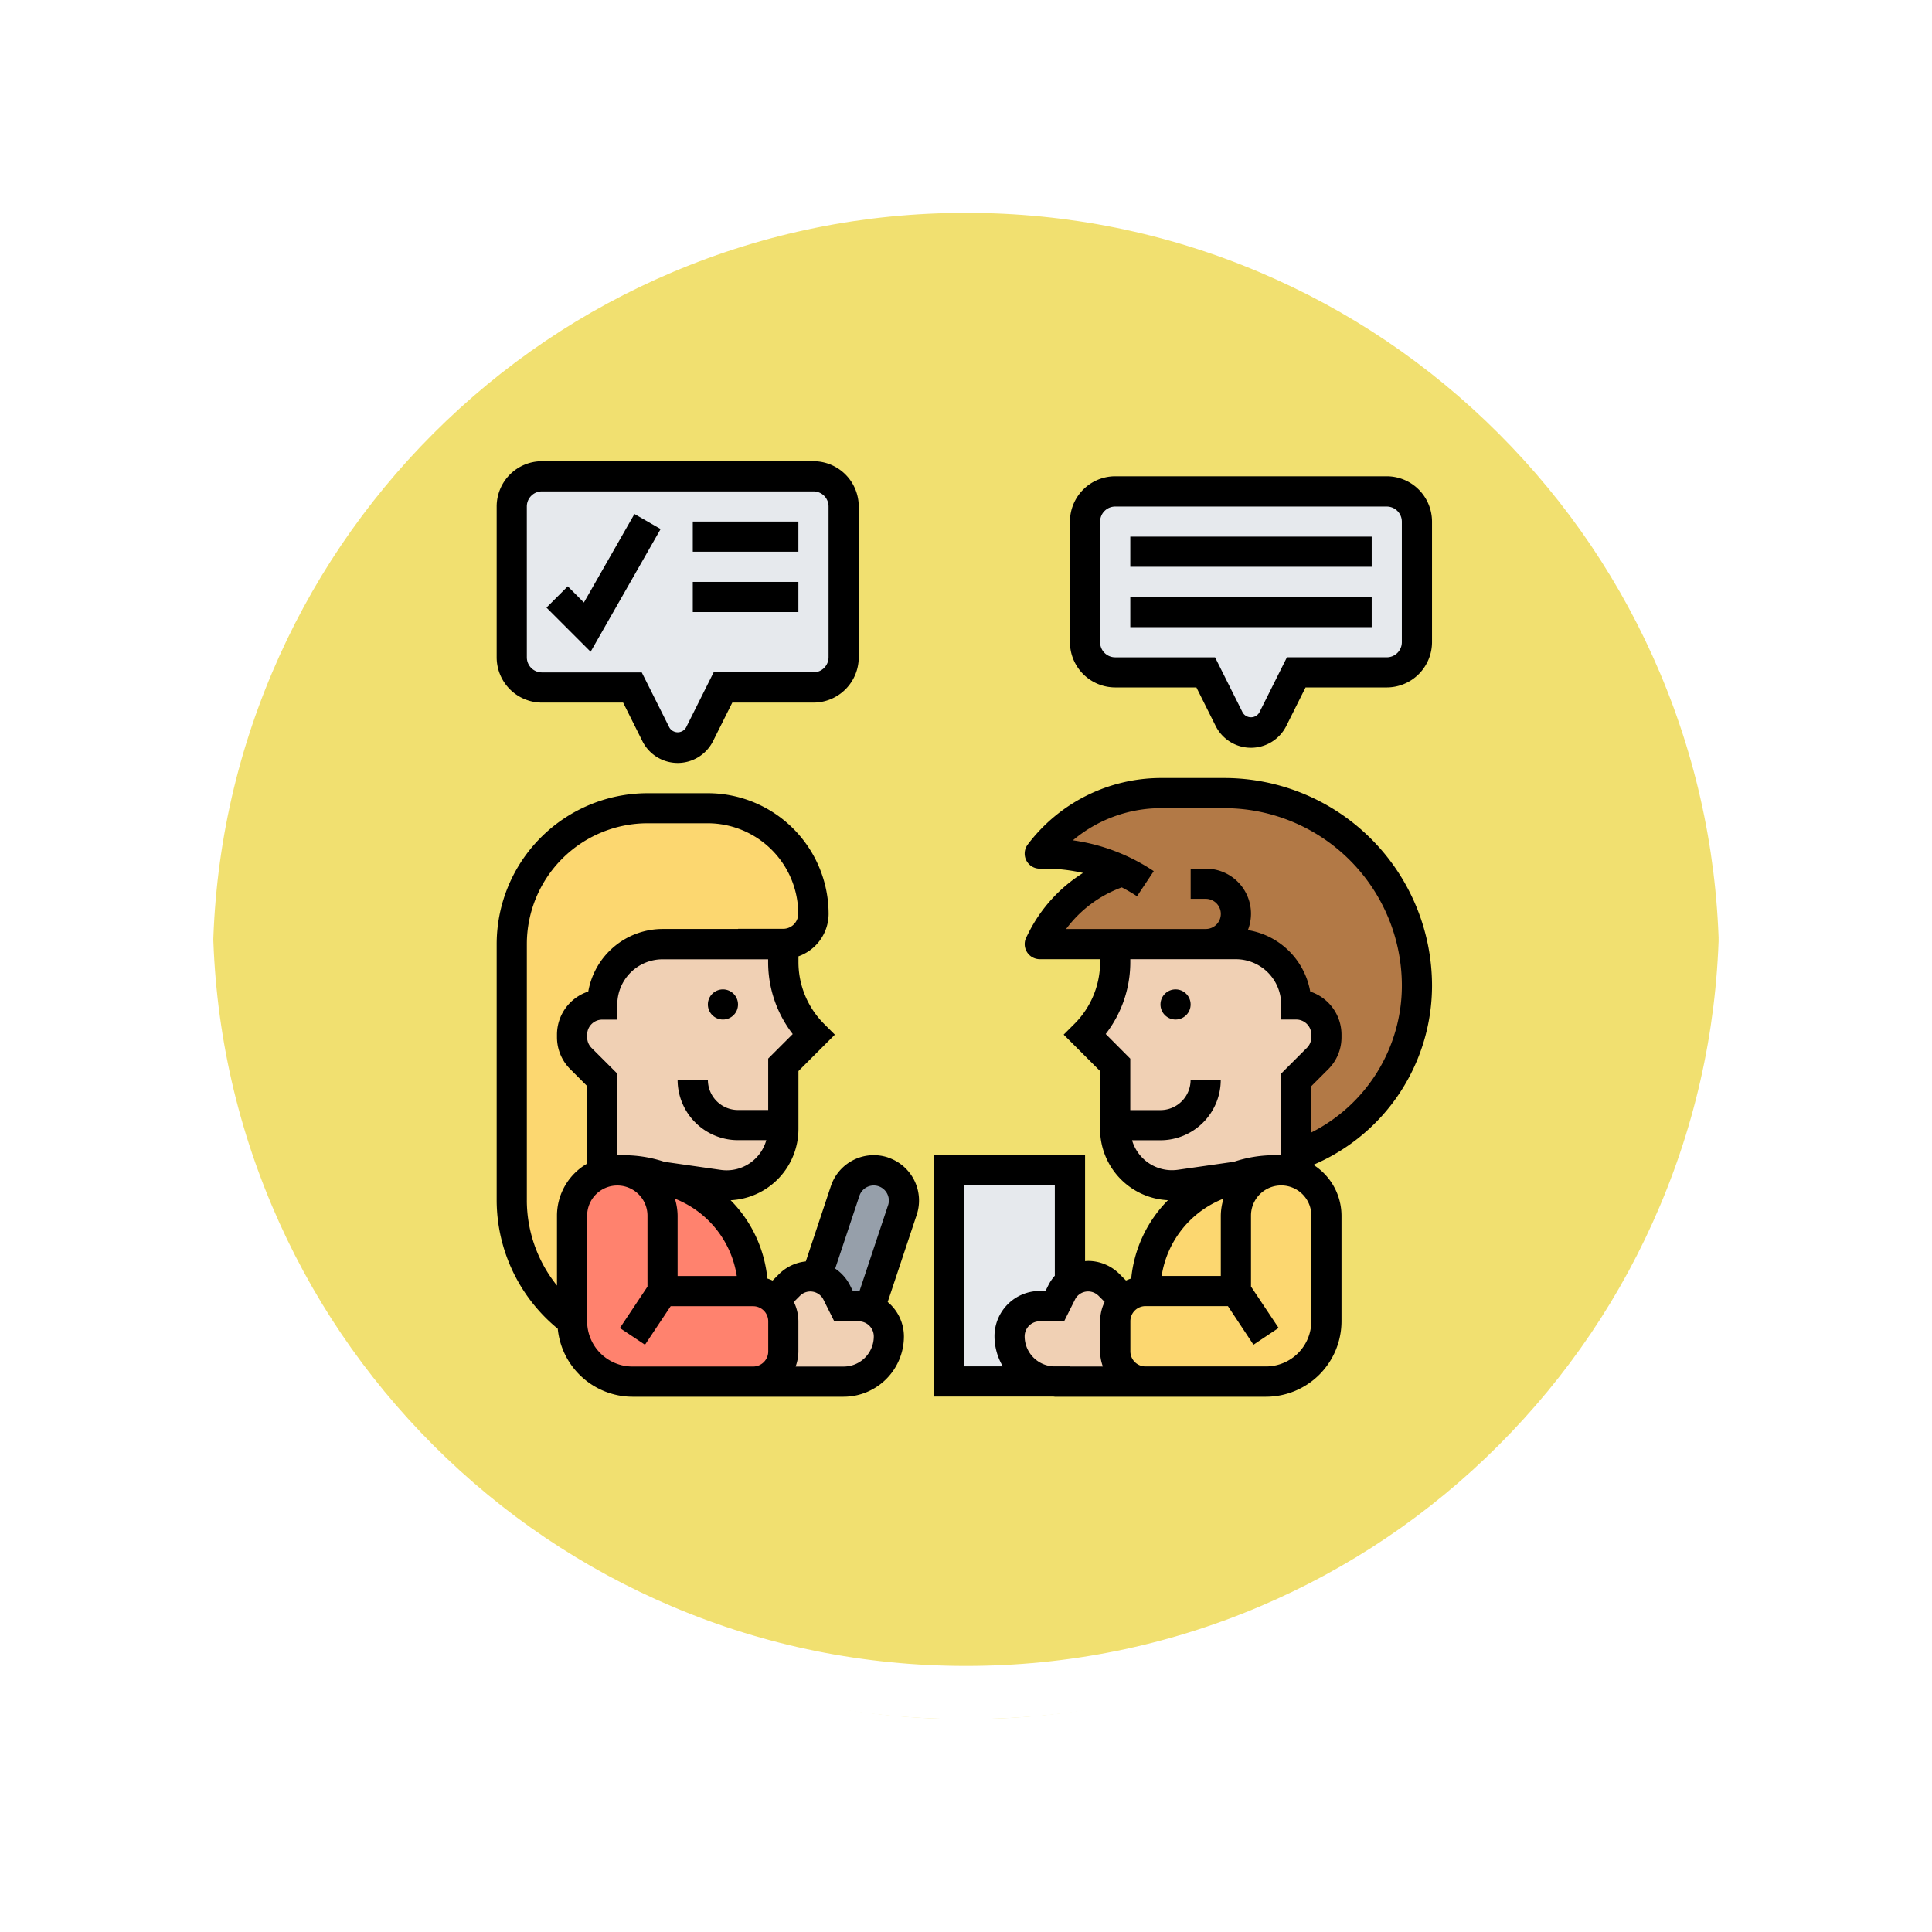<svg xmlns="http://www.w3.org/2000/svg" xmlns:xlink="http://www.w3.org/1999/xlink" width="108.914" height="108.914" viewBox="0 0 108.914 108.914">
  <defs>
    <filter id="Trazado_874925" x="0" y="0" width="108.914" height="108.914" filterUnits="userSpaceOnUse">
      <feOffset dy="3" input="SourceAlpha"/>
      <feGaussianBlur stdDeviation="3" result="blur"/>
      <feFlood flood-opacity="0.161"/>
      <feComposite operator="in" in2="blur"/>
      <feComposite in="SourceGraphic"/>
    </filter>
  </defs>
  <g id="Grupo_1110394" data-name="Grupo 1110394" transform="translate(-720.001 6761)">
    <g id="Grupo_1110090" data-name="Grupo 1110090" transform="translate(-392.708 -9272.157)">
      <g id="Grupo_1109819" data-name="Grupo 1109819" transform="translate(1121.708 2517.157)">
        <g transform="matrix(1, 0, 0, 1, -9, -6)" filter="url(#Trazado_874925)">
          <g id="Trazado_874925-2" data-name="Trazado 874925" transform="translate(9 6)" fill="#efdb59" opacity="0.859">
            <path d="M 45.457 89.414 C 39.522 89.414 33.766 88.252 28.347 85.96 C 23.113 83.746 18.412 80.577 14.375 76.539 C 10.337 72.502 7.168 67.801 4.954 62.567 C 2.662 57.149 1.5 51.392 1.5 45.457 C 1.5 39.522 2.662 33.766 4.954 28.347 C 7.168 23.113 10.337 18.412 14.375 14.375 C 18.412 10.337 23.113 7.168 28.347 4.954 C 33.766 2.662 39.522 1.5 45.457 1.5 C 51.392 1.5 57.148 2.662 62.566 4.954 C 67.8 7.168 72.502 10.337 76.539 14.375 C 80.576 18.412 83.746 23.113 85.96 28.347 C 88.252 33.766 89.414 39.522 89.414 45.457 C 89.414 51.392 88.252 57.149 85.96 62.567 C 83.746 67.801 80.576 72.502 76.539 76.539 C 72.502 80.577 67.8 83.746 62.566 85.96 C 57.148 88.252 51.392 89.414 45.457 89.414 Z" stroke="none"/>
            <path d="M 45.457 3 C 39.724 3 34.164 4.122 28.932 6.335 C 23.876 8.473 19.335 11.535 15.435 15.435 C 11.535 19.335 8.473 23.876 6.335 28.932 C 4.122 34.164 3 39.724 3 45.457 C 3 51.19 4.122 56.75 6.335 61.982 C 8.473 67.038 11.535 71.579 15.435 75.479 C 19.335 79.379 23.876 82.441 28.932 84.579 C 34.164 86.792 39.724 87.914 45.457 87.914 C 51.19 87.914 56.75 86.792 61.982 84.579 C 67.037 82.441 71.578 79.379 75.478 75.479 C 79.378 71.579 82.44 67.038 84.578 61.982 C 86.791 56.75 87.914 51.19 87.914 45.457 C 87.914 39.724 86.791 34.164 84.578 28.932 C 82.44 23.876 79.378 19.335 75.478 15.435 C 71.578 11.535 67.037 8.473 61.982 6.335 C 56.75 4.122 51.19 3 45.457 3 M 45.457 0 C 70.562 0 90.914 20.352 90.914 45.457 L 90.914 45.457 C 90.914 70.562 70.562 90.914 45.457 90.914 C 20.352 90.914 0 70.562 0 45.457 L 0 45.457 C 0 20.352 20.352 0 45.457 0 Z" stroke="none" fill="#fff"/>
          </g>
        </g>
        <g id="Trazado_874923" data-name="Trazado 874923" transform="translate(0 0)" fill="none">
          <path d="M45.457,0A45.457,45.457,0,0,1,90.914,45.457h0A45.457,45.457,0,0,1,0,45.457H0A45.457,45.457,0,0,1,45.457,0Z" stroke="none"/>
          <path d="M 45.457 3 C 39.724 3 34.164 4.122 28.932 6.335 C 23.876 8.473 19.335 11.535 15.435 15.435 C 11.535 19.335 8.473 23.876 6.335 28.932 C 4.122 34.164 3 39.724 3 45.457 C 3 51.19 4.122 56.75 6.335 61.982 C 8.473 67.038 11.535 71.579 15.435 75.479 C 19.335 79.379 23.876 82.441 28.932 84.579 C 34.164 86.792 39.724 87.914 45.457 87.914 C 51.19 87.914 56.75 86.792 61.982 84.579 C 67.037 82.441 71.578 79.379 75.478 75.479 C 79.378 71.579 82.44 67.038 84.578 61.982 C 86.791 56.75 87.914 51.19 87.914 45.457 C 87.914 39.724 86.791 34.164 84.578 28.932 C 82.44 23.876 79.378 19.335 75.478 15.435 C 71.578 11.535 67.037 8.473 61.982 6.335 C 56.75 4.122 51.19 3 45.457 3 M 45.457 0 C 70.562 0 90.914 20.352 90.914 45.457 L 90.914 45.457 C 90.914 70.562 70.562 90.914 45.457 90.914 C 20.352 90.914 0 70.562 0 45.457 L 0 45.457 C 0 20.352 20.352 0 45.457 0 Z" stroke="none" fill="#fff"/>
        </g>
      </g>
    </g>
    <g id="entrevista_1_" data-name="entrevista (1)" transform="translate(748 -6735)">
      <g id="Grupo_1110392" data-name="Grupo 1110392" transform="translate(0.85 0.85)">
        <g id="Grupo_1110378" data-name="Grupo 1110378" transform="translate(32.318 0.85)">
          <path id="Trazado_898873" data-name="Trazado 898873" d="M39,10.5V3.7A1.706,1.706,0,0,1,40.7,2H56.01a1.706,1.706,0,0,1,1.7,1.7v6.8a1.706,1.706,0,0,1-1.7,1.7h-5.1l-1.318,2.645a1.383,1.383,0,0,1-2.466,0L45.8,12.206H40.7A1.706,1.706,0,0,1,39,10.5Z" transform="translate(-39 -2)" fill="#e6e9ed"/>
        </g>
        <g id="Grupo_1110379" data-name="Grupo 1110379">
          <path id="Trazado_898874" data-name="Trazado 898874" d="M2.7,1H18.01a1.706,1.706,0,0,1,1.7,1.7v8.5a1.706,1.706,0,0,1-1.7,1.7h-5.1l-1.318,2.645a1.383,1.383,0,0,1-2.466,0L7.8,12.907H2.7a1.706,1.706,0,0,1-1.7-1.7V2.7A1.706,1.706,0,0,1,2.7,1Z" transform="translate(-1 -1)" fill="#e6e9ed"/>
        </g>
        <g id="Grupo_1110380" data-name="Grupo 1110380" transform="translate(34.019 39.13)">
          <path id="Trazado_898875" data-name="Trazado 898875" d="M47.8,53.814V49.561a2.545,2.545,0,0,1,.748-1.8,2.51,2.51,0,0,1,1.8-.748,2.547,2.547,0,0,1,2.551,2.551v5.953a3.4,3.4,0,0,1-3.4,3.4H42.7a1.7,1.7,0,0,1-1.7-1.7v-1.7a1.69,1.69,0,0,1,.493-1.2H41.5a1.683,1.683,0,0,1,1.2-.5Z" transform="translate(-41 -47.01)" fill="#fcd770"/>
        </g>
        <g id="Grupo_1110381" data-name="Grupo 1110381" transform="translate(35.72 39.13)">
          <path id="Trazado_898876" data-name="Trazado 898876" d="M46.9,47.886l.833-.357a4.482,4.482,0,0,1,.434-.162,6.315,6.315,0,0,1,2.109-.357h.374a2.51,2.51,0,0,0-1.8.748,2.545,2.545,0,0,0-.748,1.8v4.252H43a6.463,6.463,0,0,1,3.9-5.928Z" transform="translate(-43 -47.01)" fill="#fcd770"/>
        </g>
        <g id="Grupo_1110382" data-name="Grupo 1110382" transform="translate(29.767 17.86)">
          <path id="Trazado_898877" data-name="Trazado 898877" d="M45.355,30.513H36l.136-.264a7.634,7.634,0,0,1,4.525-3.87,10.222,10.222,0,0,0-4.329-.97H36A8.515,8.515,0,0,1,42.8,22H46.41A10.86,10.86,0,0,1,57.262,32.852a10.126,10.126,0,0,1-6.8,9.568V38.168l1.2-1.2a1.706,1.706,0,0,0,.5-1.208v-.145a1.663,1.663,0,0,0-.5-1.2,1.7,1.7,0,0,0-1.2-.5,3.4,3.4,0,0,0-3.4-3.4Z" transform="translate(-36 -22)" fill="#b27946"/>
        </g>
        <g id="Grupo_1110383" data-name="Grupo 1110383" transform="translate(24.664 39.122)">
          <path id="Trazado_898878" data-name="Trazado 898878" d="M36.8,47v6.319a1.541,1.541,0,0,0-.459.553l-.391.791H35.1a1.706,1.706,0,0,0-1.7,1.7,2.545,2.545,0,0,0,.748,1.8,2.464,2.464,0,0,0,1.675.74H30V47Z" transform="translate(-30 -47)" fill="#e6e9ed"/>
        </g>
        <g id="Grupo_1110384" data-name="Grupo 1110384" transform="translate(28.066 45.084)">
          <path id="Trazado_898879" data-name="Trazado 898879" d="M39.953,58.262a1.7,1.7,0,0,0,1.7,1.7h-5.1a.644.644,0,0,1-.128-.008,2.464,2.464,0,0,1-1.675-.74,2.545,2.545,0,0,1-.748-1.8,1.706,1.706,0,0,1,1.7-1.7h.85l.391-.791a1.541,1.541,0,0,1,.459-.553v-.009a1.654,1.654,0,0,1,2.186.136l.859.867a1.69,1.69,0,0,0-.493,1.2Z" transform="translate(-34 -54.01)" fill="#f0d0b4"/>
        </g>
        <g id="Grupo_1110385" data-name="Grupo 1110385" transform="translate(32.318 26.373)">
          <path id="Trazado_898880" data-name="Trazado 898880" d="M40.7,42.216v-3.4l-1.7-1.7a5.813,5.813,0,0,0,1.7-4.108v-1h6.8a3.4,3.4,0,0,1,3.4,3.4,1.7,1.7,0,0,1,1.2.5,1.663,1.663,0,0,1,.5,1.2v.145a1.706,1.706,0,0,1-.5,1.208l-1.2,1.2v5.1H49.682a6.315,6.315,0,0,0-2.109.357l-3.249.459a2.616,2.616,0,0,1-.451.034A3.165,3.165,0,0,1,40.7,42.445Z" transform="translate(-39 -32.01)" fill="#f0d0b4"/>
        </g>
        <g id="Grupo_1110386" data-name="Grupo 1110386" transform="translate(17.188 39.122)">
          <path id="Trazado_898881" data-name="Trazado 898881" d="M24.348,54.348a1.529,1.529,0,0,1-.2.408,1.766,1.766,0,0,0-.561-.094h-.85l-.4-.791A1.617,1.617,0,0,0,21.21,53V53l1.607-4.831A1.693,1.693,0,0,1,24.433,47a1.643,1.643,0,0,1,.536.085,1.7,1.7,0,0,1,1.08,2.152Z" transform="translate(-21.21 -47)" fill="#969faa"/>
        </g>
        <g id="Grupo_1110387" data-name="Grupo 1110387" transform="translate(13.608 45.084)">
          <path id="Trazado_898882" data-name="Trazado 898882" d="M23.515,55.8a1.712,1.712,0,0,1,1.14,1.607,2.545,2.545,0,0,1-.748,1.8,2.51,2.51,0,0,1-1.8.748H17a1.706,1.706,0,0,0,1.7-1.7v-1.7a1.663,1.663,0,0,0-.5-1.2l.867-.867a1.627,1.627,0,0,1,1.165-.485l.349.043a1.617,1.617,0,0,1,1.123.867l.4.791h.85A1.766,1.766,0,0,1,23.515,55.8Z" transform="translate(-17 -54.01)" fill="#f0d0b4"/>
        </g>
        <g id="Grupo_1110388" data-name="Grupo 1110388" transform="translate(3.402 26.373)">
          <path id="Trazado_898883" data-name="Trazado 898883" d="M16.907,42.216v.23a3.165,3.165,0,0,1-3.181,3.172,2.582,2.582,0,0,1-.442-.034l-3.249-.459a6.315,6.315,0,0,0-2.109-.357H6.7v-5.1l-1.208-1.2A1.734,1.734,0,0,1,5,37.257v-.145a1.7,1.7,0,0,1,1.7-1.7,3.4,3.4,0,0,1,3.4-3.4h6.8v1a5.813,5.813,0,0,0,1.7,4.108l-1.7,1.7Z" transform="translate(-5 -32.01)" fill="#f0d0b4"/>
        </g>
        <g id="Grupo_1110389" data-name="Grupo 1110389" transform="translate(5.953 39.13)">
          <path id="Trazado_898884" data-name="Trazado 898884" d="M10.551,49.561a2.545,2.545,0,0,0-.748-1.8A2.51,2.51,0,0,0,8,47.01h.374a6.315,6.315,0,0,1,2.109.357,4.483,4.483,0,0,1,.434.162l.825.357a6.458,6.458,0,0,1,3.912,5.928h-5.1Z" transform="translate(-8 -47.01)" fill="#ff826e"/>
        </g>
        <g id="Grupo_1110390" data-name="Grupo 1110390" transform="translate(3.402 39.13)">
          <path id="Trazado_898885" data-name="Trazado 898885" d="M10.1,53.814h5.1a1.7,1.7,0,0,1,1.2.5,1.663,1.663,0,0,1,.5,1.2v1.7a1.706,1.706,0,0,1-1.7,1.7H8.4a3.4,3.4,0,0,1-3.4-3.4V49.561A2.547,2.547,0,0,1,7.551,47.01a2.51,2.51,0,0,1,1.8.748,2.545,2.545,0,0,1,.748,1.8Z" transform="translate(-5 -47.01)" fill="#ff826e"/>
        </g>
        <g id="Grupo_1110391" data-name="Grupo 1110391" transform="translate(0 18.711)">
          <path id="Trazado_898886" data-name="Trazado 898886" d="M16.309,30.663H9.5a3.4,3.4,0,0,0-3.4,3.4,1.7,1.7,0,0,0-1.7,1.7v.145A1.734,1.734,0,0,0,4.9,37.118l1.208,1.2v5.247a2.543,2.543,0,0,0-1.7,2.407v5.945a8.5,8.5,0,0,1-3.4-6.8V30.654A7.655,7.655,0,0,1,8.654,23h3.4a5.953,5.953,0,0,1,5.953,5.953,1.706,1.706,0,0,1-1.7,1.7Z" transform="translate(-1 -23)" fill="#fcd770"/>
        </g>
      </g>
      <g id="Grupo_1110393" data-name="Grupo 1110393" transform="translate(0)">
        <path id="Trazado_898887" data-name="Trazado 898887" d="M2.551,13.608H7.129l1.085,2.171a2.227,2.227,0,0,0,3.984,0l1.085-2.171H17.86a2.555,2.555,0,0,0,2.551-2.551v-8.5A2.555,2.555,0,0,0,17.86,0H2.551A2.555,2.555,0,0,0,0,2.551v8.5A2.555,2.555,0,0,0,2.551,13.608ZM1.7,2.551a.851.851,0,0,1,.85-.85H17.86a.851.851,0,0,1,.85.85v8.5a.851.851,0,0,1-.85.85H12.232l-1.556,3.111a.544.544,0,0,1-.94,0L8.18,11.907H2.551a.851.851,0,0,1-.85-.85Z" transform="translate(0)"/>
        <path id="Trazado_898888" data-name="Trazado 898888" d="M9.735,4.348,8.259,3.5,5.409,8.49,4.5,7.577l-1.2,1.2,2.488,2.488Z" transform="translate(-0.492 -0.524)"/>
        <path id="Trazado_898889" data-name="Trazado 898889" d="M55.86,1H40.551A2.555,2.555,0,0,0,38,3.551v6.8a2.555,2.555,0,0,0,2.551,2.551h4.577l1.085,2.171a2.227,2.227,0,0,0,3.984,0l1.085-2.171H55.86a2.555,2.555,0,0,0,2.551-2.551v-6.8A2.555,2.555,0,0,0,55.86,1Zm.85,9.355a.851.851,0,0,1-.85.85H50.232l-1.556,3.111a.544.544,0,0,1-.94,0L46.18,11.206H40.551a.851.851,0,0,1-.85-.85v-6.8a.851.851,0,0,1,.85-.85H55.86a.851.851,0,0,1,.85.85Z" transform="translate(-5.682 -0.15)"/>
        <path id="Trazado_898890" data-name="Trazado 898890" d="M45.366,21c-1.844,0-3.28,0-3.624,0a9.423,9.423,0,0,0-7.469,3.75.85.85,0,0,0,.68,1.361h.336a9.3,9.3,0,0,1,2.1.242,8.5,8.5,0,0,0-3.063,3.364l-.133.265a.851.851,0,0,0,.761,1.231h3.4v.145A4.925,4.925,0,0,1,36.9,34.865l-.6.6,2.052,2.053V40.8A4.021,4.021,0,0,0,42.179,44.8a7.26,7.26,0,0,0-2.071,4.413,2.455,2.455,0,0,0-.294.115l-.374-.374a2.515,2.515,0,0,0-1.766-.731c-.057,0-.111.008-.168.012V42.262H29V55.87h6.718c.03,0,.057.009.086.009H47.71a4.258,4.258,0,0,0,4.252-4.252V45.671a3.4,3.4,0,0,0-1.586-2.866,10.987,10.987,0,0,0,6.69-10.1A11.718,11.718,0,0,0,45.366,21ZM40.155,41.42h1.6a3.405,3.405,0,0,0,3.4-3.4h-1.7a1.7,1.7,0,0,1-1.7,1.7h-1.7v-2.9L38.67,35.429a6.611,6.611,0,0,0,1.386-4.069v-.146H46.01a2.555,2.555,0,0,1,2.551,2.551v.85h.85a.851.851,0,0,1,.85.85v.145a.847.847,0,0,1-.249.6l-1.452,1.452v4.6h-.378a7.257,7.257,0,0,0-2.284.371l-3.188.456A2.345,2.345,0,0,1,40.155,41.42Zm4.994,3.359.165-.071a3.34,3.34,0,0,0-.156.963v3.4H41.823A5.591,5.591,0,0,1,45.149,44.779Zm-6.913,5.379.374.374a2.525,2.525,0,0,0-.256,1.094v1.7a2.523,2.523,0,0,0,.156.85H36.654v-.009h-.936A1.7,1.7,0,0,1,34.1,52.476a.851.851,0,0,1,.85-.85h1.376l.63-1.26a.826.826,0,0,1,1.277-.207Zm-7.535-6.2h5.1v5.1a2.5,2.5,0,0,0-.366.538l-.16.32h-.325A2.555,2.555,0,0,0,32.4,52.476a3.363,3.363,0,0,0,.469,1.692H30.7Zm19.56,7.662a2.555,2.555,0,0,1-2.551,2.551h-6.8a.851.851,0,0,1-.85-.85v-1.7a.851.851,0,0,1,.85-.85h4.649L47,52.947,48.417,52,46.86,49.667v-4a1.7,1.7,0,0,1,1.688-1.7h.025a1.7,1.7,0,0,1,1.69,1.7v5.954Zm0-10.643V38.37l.953-.953a2.533,2.533,0,0,0,.748-1.8v-.146A2.557,2.557,0,0,0,50.2,33.039a4.259,4.259,0,0,0-3.515-3.466,2.536,2.536,0,0,0-2.376-3.462h-.85v1.7h.85a.85.85,0,1,1,0,1.7H36.437a6.813,6.813,0,0,1,3.138-2.346,9.473,9.473,0,0,1,.86.5l.943-1.415a10.945,10.945,0,0,0-4.558-1.738A7.714,7.714,0,0,1,41.748,22.7h3.618a10.014,10.014,0,0,1,10,10,9.283,9.283,0,0,1-5.1,8.279Z" transform="translate(-4.336 -3.14)"/>
        <circle id="Elipse_12368" data-name="Elipse 12368" cx="0.85" cy="0.85" r="0.85" transform="translate(37.421 29.775)"/>
        <circle id="Elipse_12369" data-name="Elipse 12369" cx="0.85" cy="0.85" r="0.85" transform="translate(11.906 29.775)"/>
        <path id="Trazado_898891" data-name="Trazado 898891" d="M22.068,42.542a2.549,2.549,0,0,0-3.228,1.614L17.427,48.4a2.507,2.507,0,0,0-1.5.705l-.373.374a2.511,2.511,0,0,0-.294-.115,7.26,7.26,0,0,0-2.071-4.413,4.021,4.021,0,0,0,3.823-4.006V37.669l2.053-2.053-.6-.6a4.925,4.925,0,0,1-1.452-3.506V31.2a2.546,2.546,0,0,0,1.7-2.395,6.812,6.812,0,0,0-6.8-6.8H8.5A8.514,8.514,0,0,0,0,30.5V44.963a9.39,9.39,0,0,0,3.444,7.232,4.243,4.243,0,0,0,4.209,3.833H19.559a3.405,3.405,0,0,0,3.4-3.4,2.535,2.535,0,0,0-.915-1.941l1.637-4.918a2.554,2.554,0,0,0-1.615-3.224Zm-8.527,6.681H10.2v-3.4a3.377,3.377,0,0,0-.154-.963l.163.07a5.59,5.59,0,0,1,3.327,4.295Zm1.766-12.259v2.9h-1.7a1.7,1.7,0,0,1-1.7-1.7H10.2a3.405,3.405,0,0,0,3.4,3.4h1.6a2.321,2.321,0,0,1-2.229,1.7,2.364,2.364,0,0,1-.33-.023l-3.188-.457a7.251,7.251,0,0,0-2.283-.371H6.8v-4.6L5.35,36.364a.849.849,0,0,1-.249-.6v-.145a.851.851,0,0,1,.85-.85H6.8v-.85a2.555,2.555,0,0,1,2.551-2.551h5.953v.145a6.611,6.611,0,0,0,1.386,4.069Zm-13.606,8V30.5a6.812,6.812,0,0,1,6.8-6.8h3.4a5.108,5.108,0,0,1,5.1,5.1.851.851,0,0,1-.85.85H13.608v.009H9.354a4.26,4.26,0,0,0-4.19,3.526A2.556,2.556,0,0,0,3.4,35.616v.145a2.54,2.54,0,0,0,.748,1.8l.953.953v4.373A3.389,3.389,0,0,0,3.4,45.82v3.94a7.686,7.686,0,0,1-1.7-4.8Zm3.4,6.811V45.82a1.7,1.7,0,0,1,1.689-1.7h.025a1.7,1.7,0,0,1,1.687,1.7v4L6.947,52.155l1.415.942,1.447-2.172h4.65a.851.851,0,0,1,.85.85v1.7a.851.851,0,0,1-.85.85h-6.8A2.555,2.555,0,0,1,5.1,51.774Zm14.456,2.552H16.853a2.523,2.523,0,0,0,.156-.85v-1.7a2.525,2.525,0,0,0-.256-1.094l.373-.373a.826.826,0,0,1,1.277.207l.629,1.26H20.41a.851.851,0,0,1,.85.85A1.7,1.7,0,0,1,19.559,54.327Zm2.51-9.1-1.614,4.849c-.015,0-.03,0-.045,0h-.325l-.16-.32a2.488,2.488,0,0,0-.839-.952l1.368-4.11a.851.851,0,0,1,1.615.537Z" transform="translate(0 -3.289)"/>
        <path id="Trazado_898892" data-name="Trazado 898892" d="M13,4h5.953V5.7H13Z" transform="translate(-1.944 -0.598)"/>
        <path id="Trazado_898893" data-name="Trazado 898893" d="M13,8h5.953V9.7H13Z" transform="translate(-1.944 -1.196)"/>
        <path id="Trazado_898894" data-name="Trazado 898894" d="M42,5H55.608V6.7H42Z" transform="translate(-6.28 -0.748)"/>
        <path id="Trazado_898895" data-name="Trazado 898895" d="M42,9H55.608v1.7H42Z" transform="translate(-6.28 -1.346)"/>
      </g>
    </g>
  </g>
</svg>
